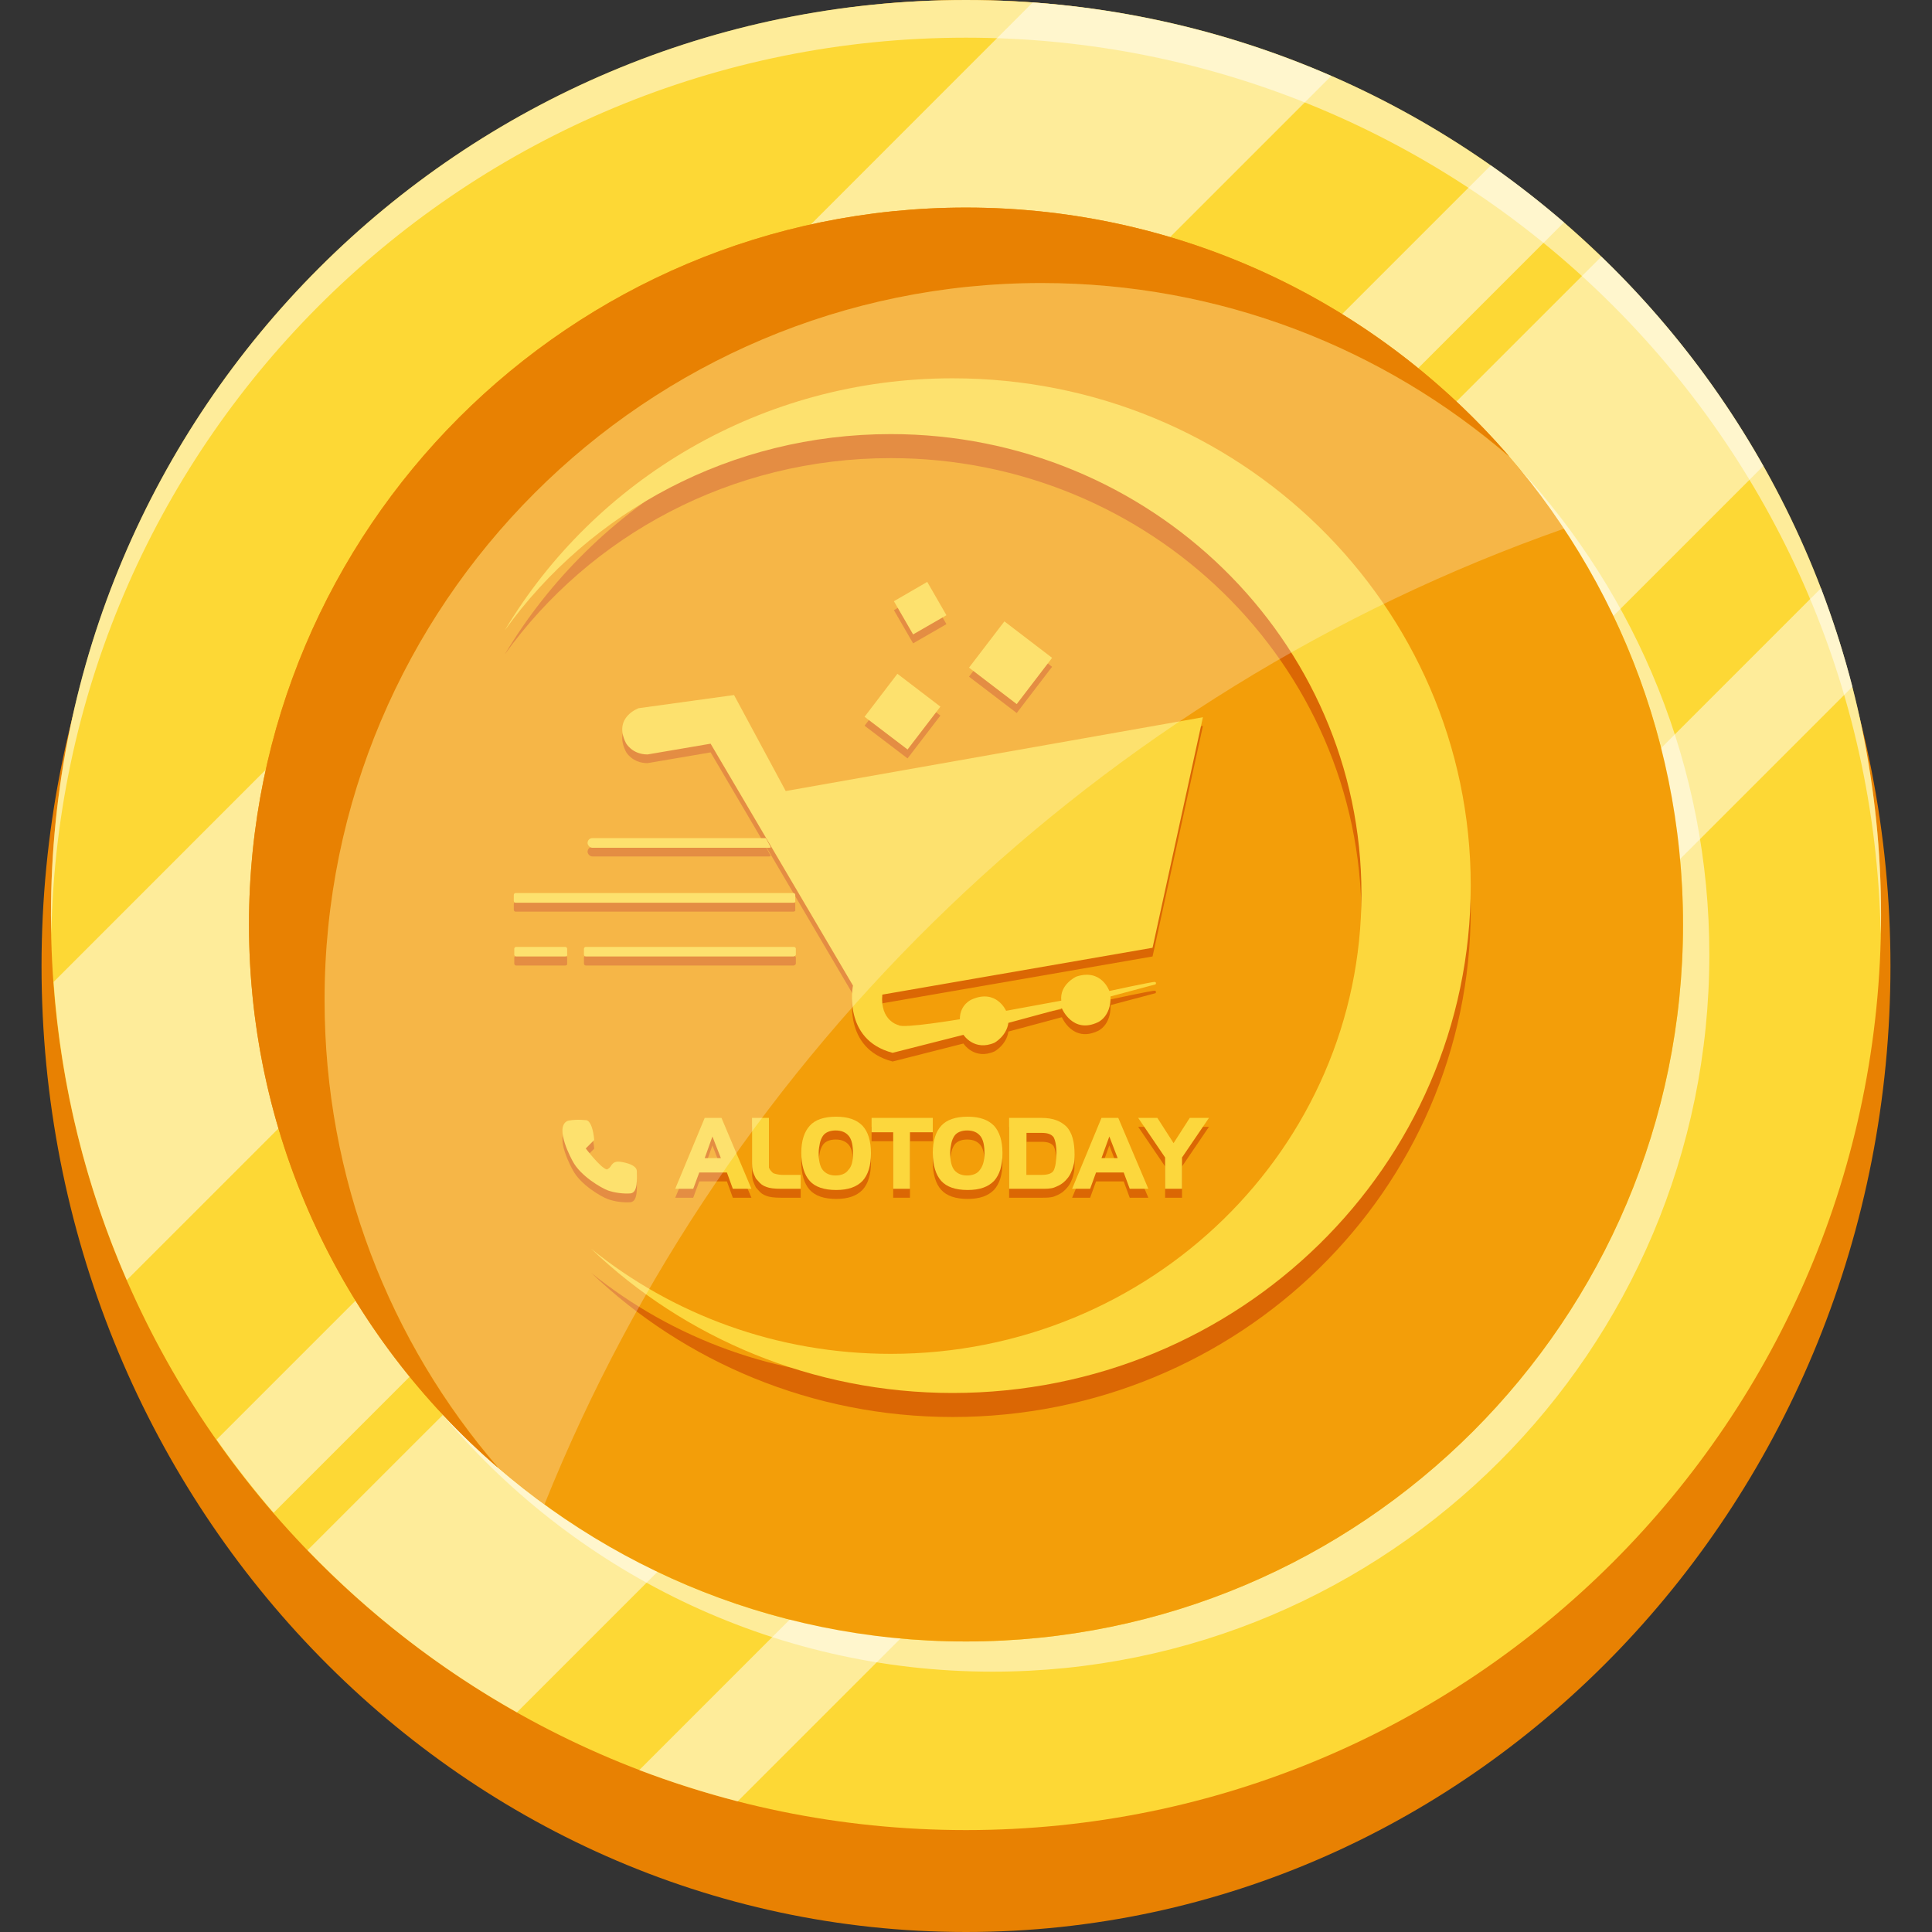 <svg width="16" height="16" viewBox="0 0 16 16" fill="none" xmlns="http://www.w3.org/2000/svg">
<rect x="0" y="0" width="16" height="16" fill="#333333" stroke="none"/>
<g clip-path="url(#clip0_4109_26722)">
<path d="M8 16C12.228 16 15.656 12.418 15.656 8C15.656 3.582 12.228 0 8 0C3.772 0 0.344 3.582 0.344 8C0.344 12.418 3.772 16 8 16Z" fill="#E88102"/>
<path d="M8 15.156C12.185 15.156 15.578 11.763 15.578 7.578C15.578 3.393 12.185 0 8 0C3.815 0 0.422 3.393 0.422 7.578C0.422 11.763 3.815 15.156 8 15.156Z" fill="#FDD835"/>
<path opacity="0.5" d="M11.025 0.629L1.05 10.601C0.716 9.835 0.506 9.004 0.444 8.132L8.553 0.02C9.425 0.085 10.256 0.295 11.025 0.629Z" fill="white"/>
<path opacity="0.5" d="M14.603 3.859L4.281 14.181C3.638 13.819 3.056 13.366 2.547 12.838L13.262 2.125C13.787 2.631 14.241 3.216 14.603 3.859Z" fill="white"/>
<path opacity="0.5" d="M12.953 1.841L2.266 12.528C2.1 12.335 1.941 12.132 1.794 11.922L12.347 1.369C12.556 1.516 12.759 1.675 12.953 1.841Z" fill="white"/>
<path opacity="0.5" d="M15.341 5.687L6.109 14.918C5.831 14.846 5.559 14.759 5.294 14.659L15.081 4.871C15.181 5.137 15.269 5.409 15.341 5.687Z" fill="white"/>
<path opacity="0.5" d="M15.578 7.578C15.578 7.631 15.578 7.681 15.575 7.734C15.494 3.622 12.134 0.312 8 0.312C3.866 0.312 0.506 3.622 0.425 7.734C0.425 7.681 0.422 7.631 0.422 7.578C0.422 3.394 3.816 0 8 0C12.184 0 15.578 3.394 15.578 7.578Z" fill="white"/>
<path opacity="0.5" d="M14.156 7.906C14.156 11.184 11.497 13.844 8.219 13.844C6.378 13.844 4.731 13.003 3.641 11.688C4.725 12.859 6.275 13.594 8 13.594C11.278 13.594 13.938 10.934 13.938 7.656C13.938 6.219 13.428 4.903 12.578 3.875C13.556 4.934 14.156 6.35 14.156 7.906Z" fill="white"/>
<path d="M8 13.594C11.279 13.594 13.938 10.935 13.938 7.656C13.938 4.377 11.279 1.719 8 1.719C4.721 1.719 2.062 4.377 2.062 7.656C2.062 10.935 4.721 13.594 8 13.594Z" fill="#F39E09"/>
<path d="M12.5 3.781C11.459 2.884 10.106 2.344 8.625 2.344C5.347 2.344 2.688 5.003 2.688 8.281C2.688 9.762 3.228 11.116 4.125 12.156C2.862 11.066 2.062 9.456 2.062 7.656C2.062 4.378 4.722 1.719 8 1.719C9.797 1.719 11.409 2.519 12.5 3.781Z" fill="#E88102"/>
<path d="M4.682 7.996H4.274C4.264 7.996 4.259 7.986 4.259 7.981V7.931C4.259 7.921 4.269 7.916 4.274 7.916H4.682C4.692 7.916 4.697 7.926 4.697 7.931V7.981C4.702 7.986 4.692 7.996 4.682 7.996Z" fill="#DB6704"/>
<path d="M6.572 7.996H4.851C4.841 7.996 4.836 7.986 4.836 7.981V7.931C4.836 7.921 4.846 7.916 4.851 7.916H6.576C6.586 7.916 6.591 7.926 6.591 7.931V7.981C6.591 7.986 6.581 7.996 6.572 7.996Z" fill="#DB6704"/>
<path d="M6.572 7.55H4.269C4.26 7.55 4.255 7.54 4.255 7.535V7.486C4.255 7.476 4.264 7.471 4.269 7.471H6.572C6.581 7.471 6.586 7.481 6.586 7.486V7.535C6.591 7.54 6.581 7.55 6.572 7.55Z" fill="#DB6704"/>
<path d="M5.885 6.231L7.064 8.235C7.064 8.235 6.974 8.682 7.392 8.791L7.979 8.642C7.979 8.642 8.068 8.782 8.237 8.707C8.237 8.707 8.336 8.652 8.351 8.543L8.794 8.424C8.794 8.424 8.883 8.637 9.092 8.538C9.092 8.538 9.202 8.493 9.197 8.324L9.57 8.225C9.57 8.225 9.58 8.21 9.565 8.205C9.55 8.2 9.187 8.279 9.187 8.279C9.187 8.279 9.122 8.09 8.913 8.16C8.913 8.16 8.774 8.225 8.789 8.359L8.332 8.443C8.332 8.443 8.252 8.259 8.048 8.349C8.048 8.349 7.949 8.389 7.949 8.513C7.949 8.513 7.476 8.593 7.442 8.563C7.442 8.563 7.287 8.528 7.307 8.309L9.545 7.921L9.962 6.012L6.507 6.624L6.079 5.828L5.289 5.938C5.289 5.938 5.075 6.012 5.184 6.226C5.184 6.226 5.234 6.32 5.363 6.32L5.885 6.231Z" fill="#DB6704"/>
<path d="M6.383 7.088C6.378 7.093 6.373 7.093 6.368 7.093H4.906C4.886 7.093 4.866 7.073 4.866 7.053C4.866 7.034 4.881 7.014 4.906 7.014H6.343L6.383 7.088Z" fill="#DB6704"/>
<path d="M7.432 5.654L7.16 6.01L7.516 6.281L7.788 5.926L7.432 5.654Z" fill="#DB6704"/>
<path d="M8.318 5.22L8.025 5.604L8.42 5.905L8.713 5.522L8.318 5.22Z" fill="#DB6704"/>
<path d="M7.679 4.894L7.403 5.053L7.562 5.328L7.838 5.169L7.679 4.894Z" fill="#DB6704"/>
<path d="M6.223 9.919H6.069L6.02 9.784H5.791L5.741 9.919H5.592L5.836 9.332H5.975L6.223 9.919ZM5.97 9.665L5.9 9.486L5.836 9.665H5.97Z" fill="#DB6704"/>
<path d="M6.626 9.919H6.467C6.412 9.919 6.373 9.914 6.348 9.904C6.318 9.894 6.298 9.879 6.278 9.854C6.268 9.844 6.258 9.834 6.253 9.819C6.248 9.809 6.243 9.799 6.238 9.784C6.228 9.76 6.228 9.725 6.228 9.68V9.332H6.368V9.675C6.368 9.69 6.368 9.7 6.368 9.715C6.368 9.725 6.368 9.735 6.368 9.745C6.373 9.755 6.378 9.765 6.383 9.77C6.388 9.775 6.392 9.78 6.397 9.784C6.402 9.789 6.412 9.794 6.417 9.794C6.432 9.799 6.457 9.804 6.482 9.804H6.631V9.919H6.626Z" fill="#DB6704"/>
<path d="M7.213 9.626C7.213 9.73 7.188 9.805 7.143 9.854C7.094 9.904 7.024 9.929 6.925 9.929C6.825 9.929 6.751 9.904 6.706 9.854C6.661 9.805 6.636 9.725 6.636 9.621C6.636 9.521 6.661 9.447 6.706 9.397C6.751 9.347 6.825 9.322 6.925 9.322C7.024 9.322 7.094 9.347 7.143 9.397C7.188 9.447 7.213 9.521 7.213 9.626ZM7.064 9.626C7.064 9.561 7.054 9.511 7.029 9.481C7.004 9.452 6.969 9.437 6.92 9.437C6.875 9.437 6.835 9.452 6.815 9.481C6.805 9.496 6.795 9.516 6.79 9.541C6.785 9.566 6.78 9.591 6.78 9.621C6.78 9.685 6.79 9.735 6.815 9.765C6.84 9.795 6.875 9.81 6.92 9.81C6.964 9.81 7.004 9.795 7.024 9.765C7.054 9.735 7.064 9.69 7.064 9.626Z" fill="#DB6704"/>
<path d="M7.72 9.451H7.536V9.919H7.397V9.451H7.218V9.332H7.725V9.451H7.72Z" fill="#DB6704"/>
<path d="M8.302 9.626C8.302 9.73 8.277 9.805 8.232 9.854C8.183 9.904 8.113 9.929 8.014 9.929C7.914 9.929 7.84 9.904 7.795 9.854C7.75 9.805 7.725 9.725 7.725 9.621C7.725 9.521 7.75 9.447 7.795 9.397C7.84 9.347 7.914 9.322 8.014 9.322C8.113 9.322 8.183 9.347 8.232 9.397C8.277 9.447 8.302 9.521 8.302 9.626ZM8.153 9.626C8.153 9.561 8.143 9.511 8.118 9.481C8.093 9.452 8.058 9.437 8.009 9.437C7.964 9.437 7.924 9.452 7.904 9.481C7.894 9.496 7.884 9.516 7.879 9.541C7.874 9.566 7.869 9.591 7.869 9.621C7.869 9.685 7.879 9.735 7.904 9.765C7.929 9.795 7.964 9.81 8.009 9.81C8.053 9.81 8.093 9.795 8.113 9.765C8.138 9.735 8.153 9.69 8.153 9.626Z" fill="#DB6704"/>
<path d="M8.899 9.635C8.899 9.66 8.899 9.685 8.894 9.71C8.889 9.73 8.884 9.755 8.874 9.775C8.859 9.814 8.834 9.844 8.804 9.869C8.779 9.889 8.754 9.899 8.729 9.909C8.7 9.919 8.665 9.919 8.625 9.919H8.357V9.332H8.625C8.72 9.332 8.784 9.357 8.834 9.407C8.879 9.456 8.899 9.531 8.899 9.635ZM8.749 9.625C8.749 9.561 8.739 9.516 8.725 9.491C8.705 9.466 8.675 9.456 8.625 9.456H8.501V9.804H8.625C8.675 9.804 8.71 9.794 8.725 9.77C8.739 9.745 8.749 9.69 8.749 9.625Z" fill="#DB6704"/>
<path d="M9.51 9.919H9.356L9.306 9.784H9.077L9.028 9.919H8.879L9.122 9.332H9.261L9.51 9.919ZM9.256 9.665L9.187 9.486L9.122 9.665H9.256Z" fill="#DB6704"/>
<path d="M10.012 9.332L9.789 9.66V9.919H9.649V9.66L9.426 9.332H9.585L9.719 9.541L9.853 9.332H10.012Z" fill="#DB6704"/>
<path d="M4.851 9.583C4.851 9.583 4.97 9.742 5.025 9.757C5.025 9.757 5.045 9.752 5.06 9.727C5.075 9.702 5.095 9.692 5.12 9.692C5.145 9.692 5.274 9.712 5.274 9.772C5.274 9.831 5.284 9.946 5.224 9.956C5.164 9.961 5.09 9.951 5.035 9.931C4.98 9.911 4.806 9.812 4.742 9.687C4.742 9.687 4.583 9.404 4.702 9.354C4.702 9.354 4.757 9.339 4.856 9.349C4.856 9.349 4.906 9.349 4.921 9.513L4.851 9.583Z" fill="#DB6704"/>
<path d="M12.18 7.533C12.18 9.855 10.261 11.735 7.889 11.735C6.726 11.735 5.667 11.277 4.896 10.541C5.567 11.083 6.432 11.412 7.377 11.412C9.53 11.412 11.275 9.706 11.275 7.603C11.275 5.5 9.525 3.794 7.377 3.794C6.054 3.794 4.886 4.436 4.18 5.42C4.926 4.172 6.308 3.332 7.889 3.332C10.261 3.332 12.18 5.211 12.18 7.533Z" fill="#DB6704"/>
<path d="M4.682 7.921H4.274C4.264 7.921 4.259 7.911 4.259 7.906V7.857C4.259 7.847 4.269 7.842 4.274 7.842H4.682C4.692 7.842 4.697 7.852 4.697 7.857V7.906C4.702 7.911 4.692 7.921 4.682 7.921Z" fill="#FCD73D"/>
<path d="M6.571 7.921H4.851C4.841 7.921 4.836 7.911 4.836 7.906V7.857C4.836 7.847 4.846 7.842 4.851 7.842H6.576C6.586 7.842 6.591 7.852 6.591 7.857V7.906C6.591 7.911 6.581 7.921 6.571 7.921Z" fill="#FCD73D"/>
<path d="M6.572 7.476H4.269C4.26 7.476 4.255 7.466 4.255 7.461V7.411C4.255 7.401 4.264 7.396 4.269 7.396H6.572C6.581 7.396 6.586 7.406 6.586 7.411V7.461C6.591 7.466 6.581 7.476 6.572 7.476Z" fill="#FCD73D"/>
<path d="M5.885 6.159L7.064 8.162C7.064 8.162 6.974 8.61 7.392 8.719L7.979 8.57C7.979 8.57 8.068 8.709 8.237 8.635C8.237 8.635 8.336 8.58 8.351 8.471L8.794 8.351C8.794 8.351 8.883 8.565 9.092 8.466C9.092 8.466 9.202 8.421 9.197 8.252L9.57 8.152C9.57 8.152 9.58 8.137 9.565 8.132C9.55 8.128 9.187 8.207 9.187 8.207C9.187 8.207 9.122 8.018 8.913 8.088C8.913 8.088 8.774 8.152 8.789 8.287L8.332 8.371C8.332 8.371 8.252 8.187 8.048 8.277C8.048 8.277 7.949 8.316 7.949 8.441C7.949 8.441 7.476 8.52 7.442 8.49C7.442 8.49 7.287 8.456 7.307 8.237L9.545 7.849L9.962 5.94L6.507 6.551L6.079 5.756L5.289 5.865C5.289 5.865 5.075 5.94 5.184 6.154C5.184 6.154 5.234 6.248 5.363 6.248L5.885 6.159Z" fill="#FCD73D"/>
<path d="M6.383 7.016C6.378 7.021 6.373 7.021 6.368 7.021H4.906C4.886 7.021 4.866 7.001 4.866 6.981C4.866 6.961 4.881 6.941 4.906 6.941H6.343L6.383 7.016Z" fill="#FCD73D"/>
<path d="M7.432 5.58L7.16 5.936L7.516 6.207L7.788 5.852L7.432 5.58Z" fill="#FCD73D"/>
<path d="M8.318 5.146L8.025 5.529L8.42 5.831L8.713 5.448L8.318 5.146Z" fill="#FCD73D"/>
<path d="M7.679 4.819L7.403 4.979L7.562 5.254L7.838 5.095L7.679 4.819Z" fill="#FCD73D"/>
<path d="M6.223 9.845H6.069L6.02 9.71H5.791L5.741 9.845H5.592L5.836 9.258H5.975L6.223 9.845ZM5.97 9.591L5.9 9.412L5.836 9.591H5.97Z" fill="#FCD73D"/>
<path d="M6.626 9.845H6.467C6.412 9.845 6.373 9.84 6.348 9.83C6.318 9.82 6.298 9.805 6.278 9.78C6.268 9.77 6.258 9.76 6.253 9.745C6.248 9.735 6.243 9.725 6.238 9.71C6.228 9.685 6.228 9.651 6.228 9.606V9.258H6.368V9.601C6.368 9.616 6.368 9.626 6.368 9.641C6.368 9.651 6.368 9.661 6.368 9.67C6.373 9.68 6.378 9.69 6.383 9.695C6.388 9.7 6.393 9.705 6.397 9.71C6.402 9.715 6.412 9.72 6.417 9.72C6.432 9.725 6.457 9.73 6.482 9.73H6.631V9.845H6.626Z" fill="#FCD73D"/>
<path d="M7.213 9.551C7.213 9.656 7.188 9.73 7.143 9.78C7.094 9.83 7.024 9.855 6.925 9.855C6.825 9.855 6.75 9.83 6.706 9.78C6.661 9.73 6.636 9.651 6.636 9.546C6.636 9.447 6.661 9.372 6.706 9.323C6.75 9.273 6.825 9.248 6.925 9.248C7.024 9.248 7.094 9.273 7.143 9.323C7.188 9.372 7.213 9.447 7.213 9.551ZM7.064 9.551C7.064 9.487 7.054 9.437 7.029 9.407C7.004 9.377 6.969 9.362 6.92 9.362C6.875 9.362 6.835 9.377 6.815 9.407C6.805 9.422 6.795 9.442 6.79 9.467C6.785 9.492 6.78 9.517 6.78 9.546C6.78 9.611 6.79 9.661 6.815 9.691C6.84 9.72 6.875 9.735 6.92 9.735C6.964 9.735 7.004 9.72 7.024 9.691C7.054 9.661 7.064 9.616 7.064 9.551Z" fill="#FCD73D"/>
<path d="M7.72 9.377H7.536V9.845H7.397V9.377H7.218V9.258H7.725V9.377H7.72Z" fill="#FCD73D"/>
<path d="M8.302 9.551C8.302 9.656 8.277 9.73 8.232 9.78C8.183 9.83 8.113 9.855 8.014 9.855C7.914 9.855 7.84 9.83 7.795 9.78C7.75 9.73 7.725 9.651 7.725 9.546C7.725 9.447 7.75 9.372 7.795 9.323C7.84 9.273 7.914 9.248 8.014 9.248C8.113 9.248 8.183 9.273 8.232 9.323C8.277 9.372 8.302 9.447 8.302 9.551ZM8.153 9.551C8.153 9.487 8.143 9.437 8.118 9.407C8.093 9.377 8.058 9.362 8.009 9.362C7.964 9.362 7.924 9.377 7.904 9.407C7.894 9.422 7.884 9.442 7.879 9.467C7.874 9.492 7.869 9.517 7.869 9.546C7.869 9.611 7.879 9.661 7.904 9.691C7.929 9.72 7.964 9.735 8.009 9.735C8.053 9.735 8.093 9.72 8.113 9.691C8.138 9.661 8.153 9.616 8.153 9.551Z" fill="#FCD73D"/>
<path d="M8.899 9.561C8.899 9.586 8.899 9.611 8.894 9.636C8.889 9.656 8.884 9.68 8.874 9.7C8.859 9.74 8.834 9.77 8.804 9.795C8.779 9.815 8.754 9.825 8.729 9.835C8.7 9.845 8.665 9.845 8.625 9.845H8.357V9.258H8.625C8.72 9.258 8.784 9.283 8.834 9.332C8.879 9.382 8.899 9.457 8.899 9.561ZM8.749 9.551C8.749 9.487 8.739 9.442 8.725 9.417C8.705 9.392 8.675 9.382 8.625 9.382H8.501V9.73H8.625C8.675 9.73 8.71 9.72 8.725 9.695C8.739 9.67 8.749 9.616 8.749 9.551Z" fill="#FCD73D"/>
<path d="M9.51 9.845H9.356L9.306 9.71H9.077L9.028 9.845H8.879L9.122 9.258H9.261L9.51 9.845ZM9.256 9.591L9.187 9.412L9.122 9.591H9.256Z" fill="#FCD73D"/>
<path d="M10.012 9.258L9.789 9.586V9.845H9.649V9.586L9.426 9.258H9.585L9.719 9.467L9.853 9.258H10.012Z" fill="#FCD73D"/>
<path d="M4.851 9.511C4.851 9.511 4.971 9.67 5.025 9.685C5.025 9.685 5.045 9.68 5.06 9.655C5.075 9.63 5.095 9.62 5.12 9.62C5.145 9.62 5.274 9.64 5.274 9.699C5.274 9.759 5.284 9.873 5.224 9.883C5.164 9.888 5.09 9.878 5.035 9.859C4.981 9.839 4.806 9.739 4.742 9.615C4.742 9.615 4.583 9.332 4.702 9.282C4.702 9.282 4.757 9.267 4.856 9.277C4.856 9.277 4.906 9.277 4.921 9.441L4.851 9.511Z" fill="#FCD73D"/>
<path d="M12.18 7.334C12.18 9.656 10.261 11.536 7.889 11.536C6.726 11.536 5.667 11.078 4.896 10.342C5.567 10.884 6.432 11.212 7.377 11.212C9.53 11.212 11.275 9.507 11.275 7.404C11.275 5.301 9.525 3.595 7.377 3.595C6.054 3.595 4.886 4.237 4.18 5.221C4.926 3.973 6.308 3.133 7.889 3.133C10.261 3.133 12.18 5.012 12.18 7.334Z" fill="#FCD73D"/>
<path opacity="0.25" d="M12.953 4.378C9.109 5.728 6.022 8.694 4.509 12.459C4.378 12.363 4.25 12.262 4.125 12.153C3.228 11.113 2.688 9.759 2.688 8.281C2.688 5.003 5.347 2.344 8.625 2.344C10.106 2.344 11.459 2.884 12.497 3.781C12.662 3.972 12.812 4.172 12.953 4.378Z" fill="white"/>
</g>
<defs>
<clipPath id="clip0_4109_26722">
<rect width="16" height="16" fill="white"/>
</clipPath>
</defs>
</svg>
